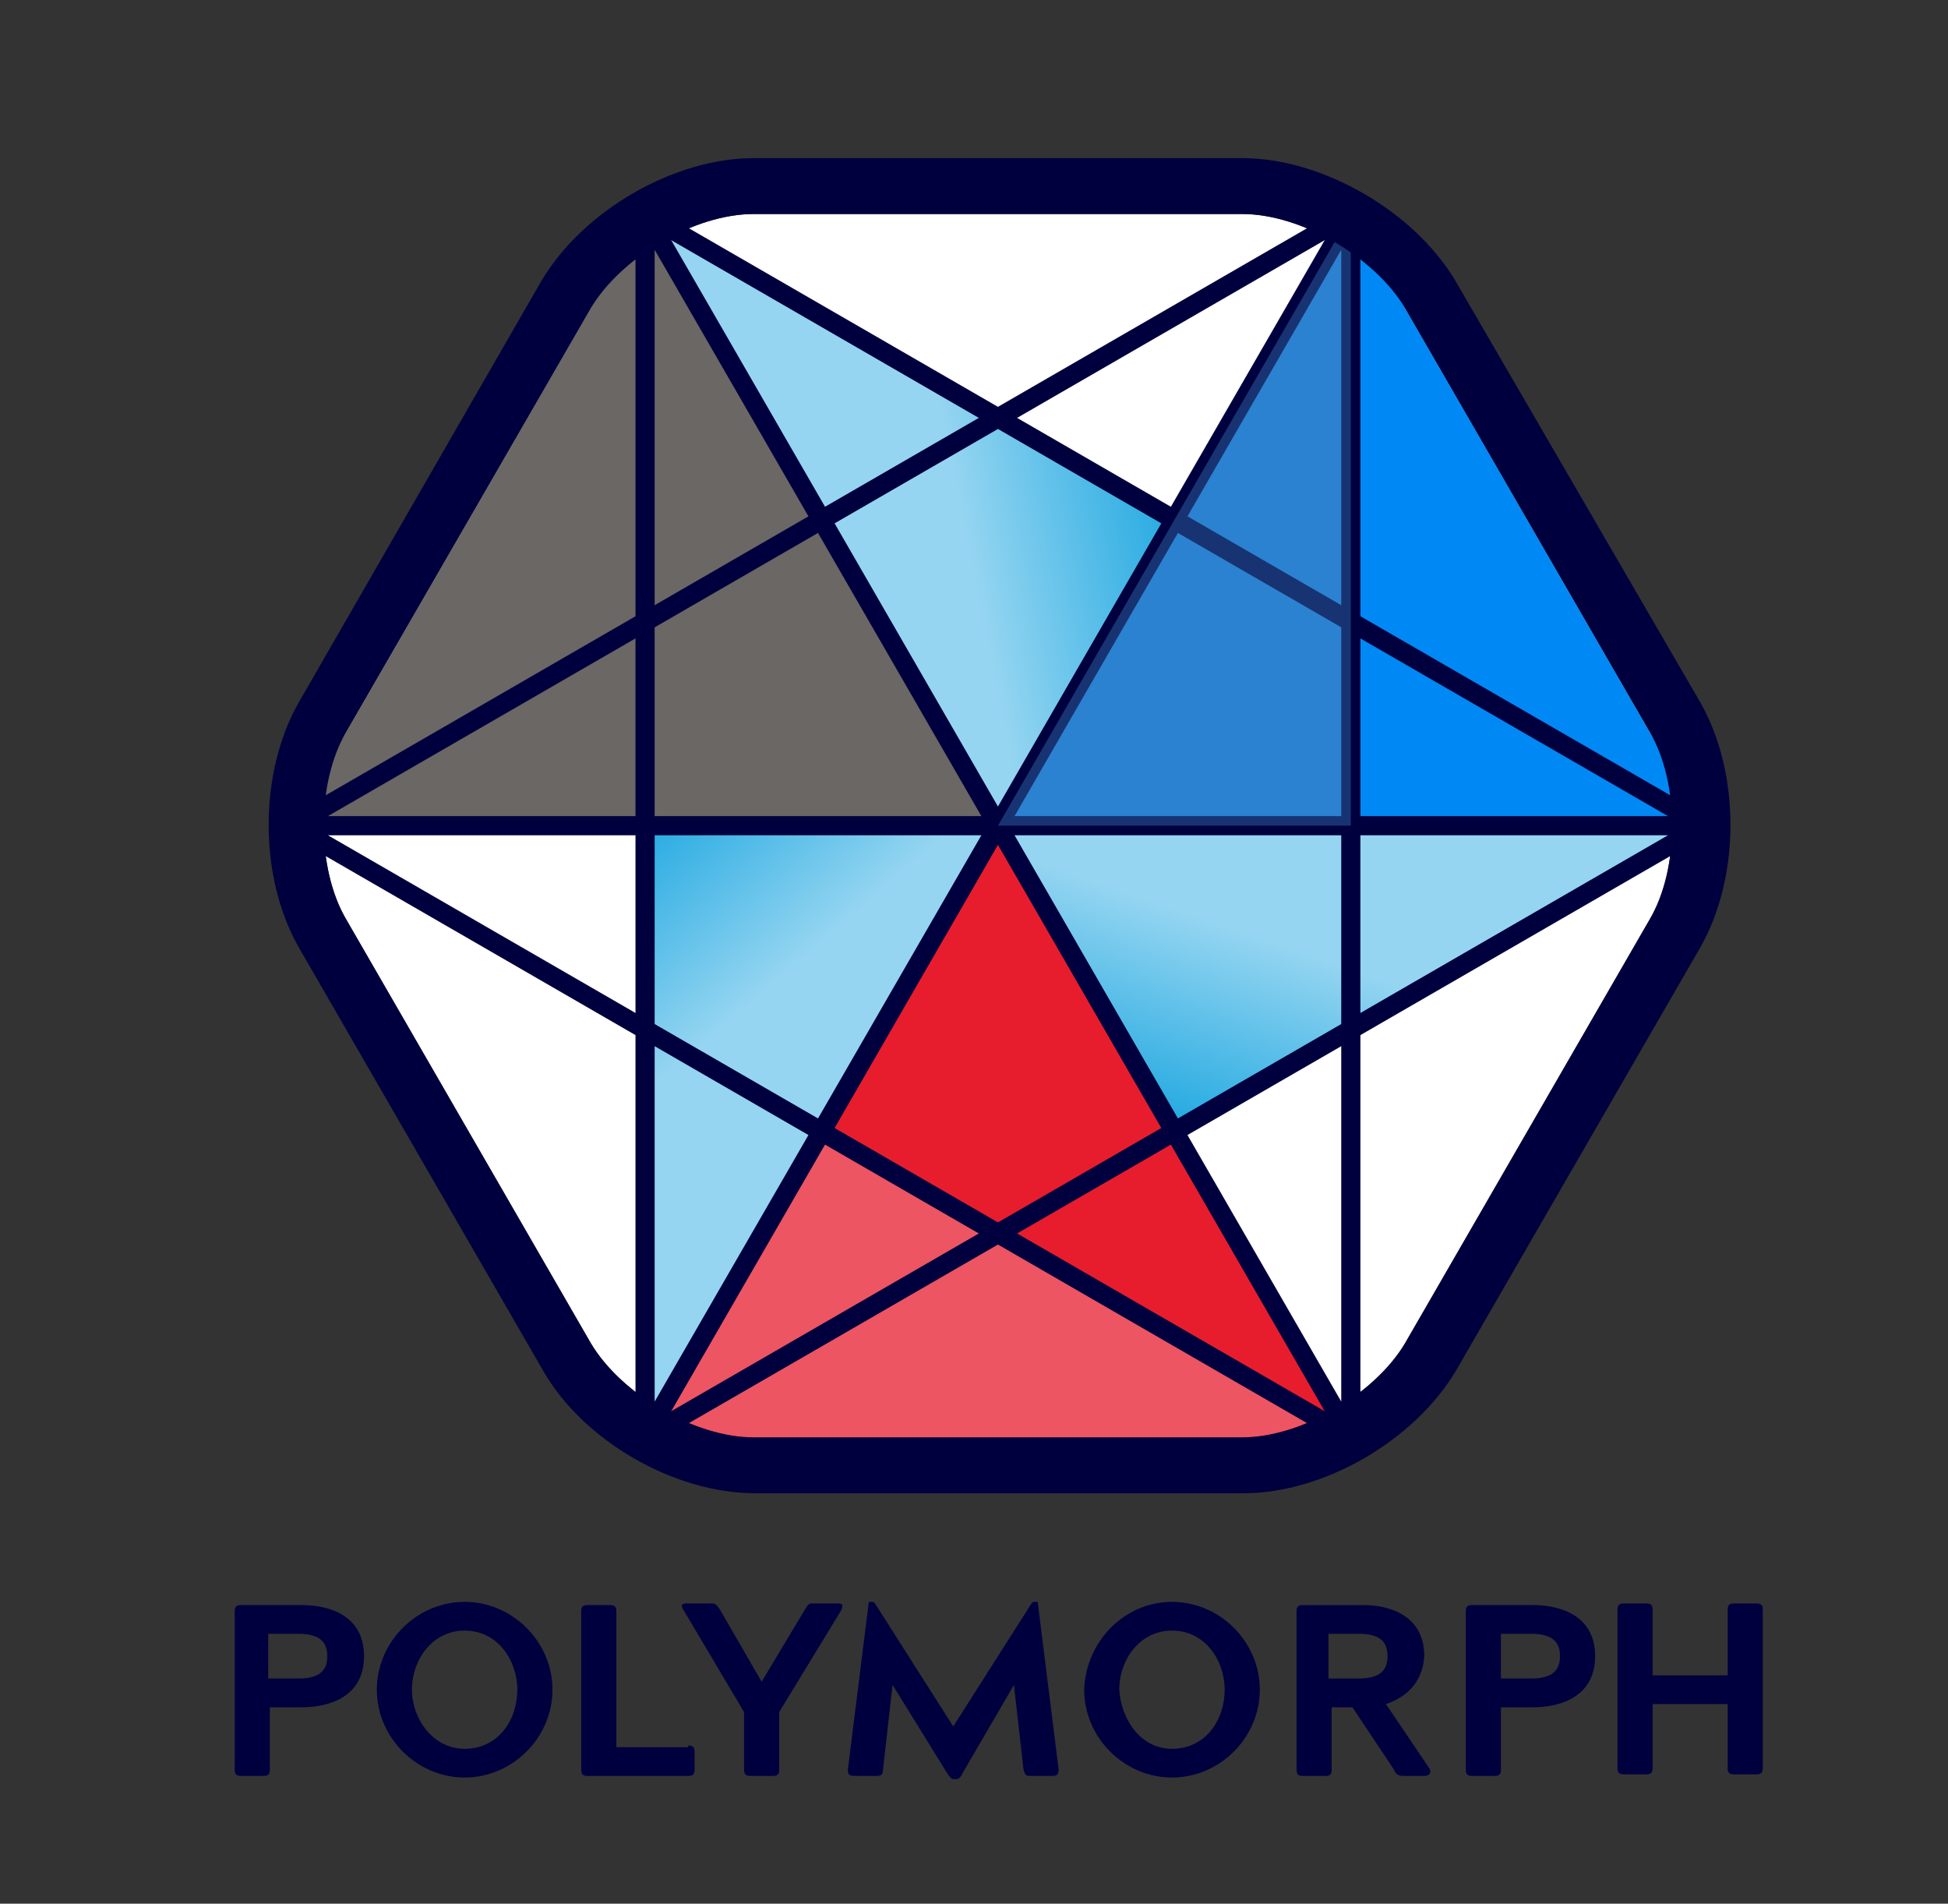 <?xml version="1.0" encoding="utf-8"?>
<!-- Generator: Adobe Illustrator 23.0.2, SVG Export Plug-In . SVG Version: 6.00 Build 0)  -->
<svg version="1.1" xmlns="http://www.w3.org/2000/svg" xmlns:xlink="http://www.w3.org/1999/xlink" x="0px" y="0px"
	 viewBox="0 0 122 119.2" style="enable-background:new 0 0 122 119.2;" xml:space="preserve">
<rect x="0" y="0" width="122" height="119.2" fill="#333333" stroke="none"/>
<style type="text/css">
	.st0{fill:none;}
	.st1{fill:#00003E;}
	.st2{fill:#FFFFFF;}
	.st3{fill:url(#SVGID_1_);}
	.st4{fill:url(#SVGID_2_);}
	.st5{fill:url(#SVGID_3_);}
	.st6{fill:#0088F4;}
	.st7{opacity:0.75;fill:#E71D2E;}
	.st8{fill:#6A6765;}
	.st9{fill:#E71D2E;}
	.st10{opacity:0.5;fill:#3E80C2;}
	.st11{opacity:0.7;fill:#6A6765;}
	.st12{fill:none;stroke:#00003E;stroke-width:0.84;stroke-linecap:round;stroke-linejoin:round;stroke-miterlimit:10;}
	.st13{opacity:0.4;fill:#3E80C2;}
	.st14{fill:url(#SVGID_4_);}
	.st15{fill:url(#SVGID_5_);}
	.st16{fill:url(#SVGID_6_);}
	.st17{fill:url(#SVGID_7_);}
	.st18{fill:url(#SVGID_8_);}
	.st19{fill:url(#SVGID_9_);}
	.st20{fill:none;stroke:#00003E;stroke-width:1.2;stroke-linecap:round;stroke-linejoin:round;stroke-miterlimit:10;}
	.st21{fill:url(#SVGID_10_);}
	.st22{fill:url(#SVGID_11_);}
	.st23{fill:url(#SVGID_12_);}
</style>
<g id="Layer_1">
</g>
<g id="Layer_2">
</g>
<g id="Layer_3">
</g>
<g id="Layer_4">
	<g>
		<g>
			<path class="st1" d="M16.9,106.9v3.9c0,0.3-0.1,0.4-0.4,0.4h-1.4c-0.3,0-0.4-0.1-0.4-0.4v-9.9c0-0.3,0.1-0.4,0.4-0.4h3.8
				c1.8,0,3.9,0.7,3.9,3.2c0,2.5-2.1,3.2-3.9,3.2H16.9z M18.7,105.1c1.3,0,1.8-0.5,1.8-1.4c0-0.9-0.5-1.4-1.8-1.4h-1.9v2.8H18.7z"/>
			<path class="st1" d="M29.1,100.3c3,0,5.5,2.5,5.5,5.5c0,3-2.5,5.5-5.5,5.5s-5.5-2.5-5.5-5.5C23.6,102.8,26.1,100.3,29.1,100.3z
				 M29.1,109.5c2.1,0,3.3-1.8,3.3-3.7c0-1.8-1.2-3.7-3.3-3.7c-2,0-3.3,1.8-3.3,3.7C25.8,107.6,27.1,109.5,29.1,109.5z"/>
			<path class="st1" d="M43.1,109.3c0.3,0,0.4,0.1,0.4,0.4v1.1c0,0.3-0.1,0.4-0.4,0.4h-6.3c-0.3,0-0.4-0.1-0.4-0.4v-9.9
				c0-0.3,0.1-0.4,0.4-0.4h1.4c0.3,0,0.4,0.1,0.4,0.4v8.5H43.1z"/>
			<path class="st1" d="M42.8,100.8c-0.2-0.3-0.1-0.4,0.2-0.4h1.6c0.2,0,0.3,0.1,0.5,0.4l2.6,4.5l2.7-4.5c0.2-0.3,0.2-0.4,0.5-0.4
				h1.6c0.3,0,0.3,0.1,0.2,0.4l-3.9,6.4v3.6c0,0.3-0.1,0.4-0.4,0.4H47c-0.3,0-0.4-0.1-0.4-0.4v-3.6L42.8,100.8z"/>
			<path class="st1" d="M60.3,111c-0.1,0.2-0.2,0.4-0.4,0.4h-0.2c-0.1,0-0.2-0.1-0.4-0.4l-3.4-5.5l-0.6,5.3c0,0.3-0.1,0.4-0.4,0.4
				h-1.4c-0.3,0-0.4-0.1-0.4-0.4l1.3-10.4c0-0.1,0-0.1,0.1-0.1h0.1c0.1,0,0.1,0,0.2,0.1l4.9,7.7l4.9-7.7c0.1-0.1,0.1-0.1,0.2-0.1
				h0.1c0.1,0,0.1,0,0.1,0.1l1.3,10.4c0,0.3-0.1,0.4-0.4,0.4h-1.4c-0.3,0-0.3-0.1-0.4-0.4l-0.6-5.3L60.3,111z"/>
			<path class="st1" d="M73.4,100.3c3,0,5.5,2.5,5.5,5.5c0,3-2.5,5.5-5.5,5.5c-3,0-5.5-2.5-5.5-5.5C68,102.8,70.4,100.3,73.4,100.3z
				 M73.4,109.5c2.1,0,3.3-1.8,3.3-3.7c0-1.8-1.2-3.7-3.3-3.7c-2,0-3.3,1.8-3.3,3.7C70.2,107.6,71.4,109.5,73.4,109.5z"/>
			<path class="st1" d="M86.8,106.7l2.7,4c0.2,0.3,0,0.5-0.3,0.5h-1.3c-0.3,0-0.5-0.1-0.6-0.4l-2.6-3.9h-1.3v3.9
				c0,0.3-0.1,0.4-0.4,0.4h-1.4c-0.3,0-0.4-0.1-0.4-0.4v-9.9c0-0.3,0.1-0.4,0.4-0.4h3.8c1.7,0,3.8,0.7,3.8,3.2
				C89.1,105.4,88,106.3,86.8,106.7z M85.1,105.1c1.3,0,1.8-0.5,1.8-1.4c0-1-0.6-1.4-1.8-1.4h-1.9v2.8H85.1z"/>
			<path class="st1" d="M94,106.9v3.9c0,0.3-0.1,0.4-0.4,0.4h-1.4c-0.3,0-0.4-0.1-0.4-0.4v-9.9c0-0.3,0.1-0.4,0.4-0.4h3.8
				c1.8,0,3.9,0.7,3.9,3.2c0,2.5-2.1,3.2-3.9,3.2H94z M95.9,105.1c1.3,0,1.8-0.5,1.8-1.4c0-0.9-0.5-1.4-1.8-1.4H94v2.8H95.9z"/>
			<path class="st1" d="M108.2,100.8c0-0.3,0.1-0.4,0.4-0.4h1.4c0.3,0,0.4,0.1,0.4,0.4v9.9c0,0.3-0.1,0.4-0.4,0.4h-1.4
				c-0.3,0-0.4-0.1-0.4-0.4v-4h-4.7v4c0,0.3-0.1,0.4-0.4,0.4h-1.4c-0.3,0-0.4-0.1-0.4-0.4v-9.9c0-0.3,0.1-0.4,0.4-0.4h1.4
				c0.3,0,0.4,0.1,0.4,0.4v4.1h4.7V100.8z"/>
		</g>
	</g>
	<rect id="_x3C_Slice_x3E__3_" y="-0.1" class="st0" width="122" height="118"/>
</g>
<g id="Layer_5">
	<g>
		<g>
			<path class="st2" d="M88,19.3c-1.9-3.2-6.5-5.9-10.2-5.9H47.2c-3.7,0-8.3,2.7-10.2,5.9L21.7,45.8c-1.9,3.2-1.9,8.6,0,11.8
				L37,84.1c1.9,3.2,6.5,5.9,10.2,5.9h30.6c3.7,0,8.3-2.7,10.2-5.9l15.3-26.5c1.9-3.2,1.9-8.6,0-11.8L88,19.3z"/>
		</g>
		<linearGradient id="SVGID_1_" gradientUnits="userSpaceOnUse" x1="59.451" y1="80.133" x2="37.625" y2="54.669">
			<stop  offset="0.632" style="stop-color:#95D5F1"/>
			<stop  offset="1" style="stop-color:#2AACE2"/>
		</linearGradient>
		<polygon class="st3" points="40.4,51.7 40.4,90 62.5,51.7 		"/>
		<linearGradient id="SVGID_2_" gradientUnits="userSpaceOnUse" x1="39.215" y1="35.022" x2="72.079" y2="28.374">
			<stop  offset="0.63" style="stop-color:#95D5F1"/>
			<stop  offset="1" style="stop-color:#2AACE2"/>
		</linearGradient>
		<polygon class="st4" points="73.6,32.5 40.4,13.4 62.5,51.7 		"/>
		<linearGradient id="SVGID_3_" gradientUnits="userSpaceOnUse" x1="88.54" y1="40.269" x2="78.003" y2="71.127">
			<stop  offset="0.63" style="stop-color:#95D5F1"/>
			<stop  offset="1" style="stop-color:#2AACE2"/>
		</linearGradient>
		<polygon class="st5" points="73.6,70.8 106.7,51.7 62.5,51.7 		"/>
		<polygon class="st6" points="62.5,51.7 106.7,51.7 84.6,13.4 		"/>
		<polygon class="st7" points="40.4,90 84.6,90 62.5,51.7 		"/>
		<polygon class="st8" points="62.5,51.7 40.4,13.4 18.3,51.7 		"/>
		<polygon class="st9" points="84.6,90 51.5,70.8 62.5,51.7 		"/>
		<polygon class="st10" points="84.6,13.4 84.6,51.7 62.5,51.7 		"/>
		<polygon class="st11" points="18.3,51.7 51.5,32.5 62.5,51.7 		"/>
		<polyline class="st20" points="84.6,13.4 84.6,90 40.4,13.4 40.4,90 84.6,13.4 		"/>
		<polyline class="st20" points="84.6,90 18.3,51.7 106.7,51.7 40.4,13.4 		"/>
		<line class="st20" x1="106.7" y1="51.7" x2="40.4" y2="90"/>
		<line class="st20" x1="84.6" y1="13.4" x2="18.3" y2="51.7"/>
		<polygon class="st13" points="84.6,13.4 84.6,51.7 62.5,51.7 		"/>
		<g>
			<path class="st1" d="M77.8,13.4c3.7,0,8.3,2.7,10.2,5.9l15.3,26.5c1.9,3.2,1.9,8.6,0,11.8L88,84.1c-1.9,3.2-6.5,5.9-10.2,5.9
				H47.2c-3.7,0-8.3-2.7-10.2-5.9L21.7,57.6c-1.9-3.2-1.9-8.6,0-11.8L37,19.3c1.9-3.2,6.5-5.9,10.2-5.9H77.8 M77.8,9.9H47.2
				c-5,0-10.7,3.3-13.3,7.7L18.7,44c-2.5,4.4-2.5,10.9,0,15.3L34,85.8c2.5,4.4,8.2,7.7,13.3,7.7h30.6c5,0,10.7-3.3,13.3-7.7
				l15.3-26.5c2.5-4.4,2.5-10.9,0-15.3L91.1,17.5C88.5,13.2,82.8,9.9,77.8,9.9L77.8,9.9z"/>
		</g>
	</g>
</g>
</svg>
